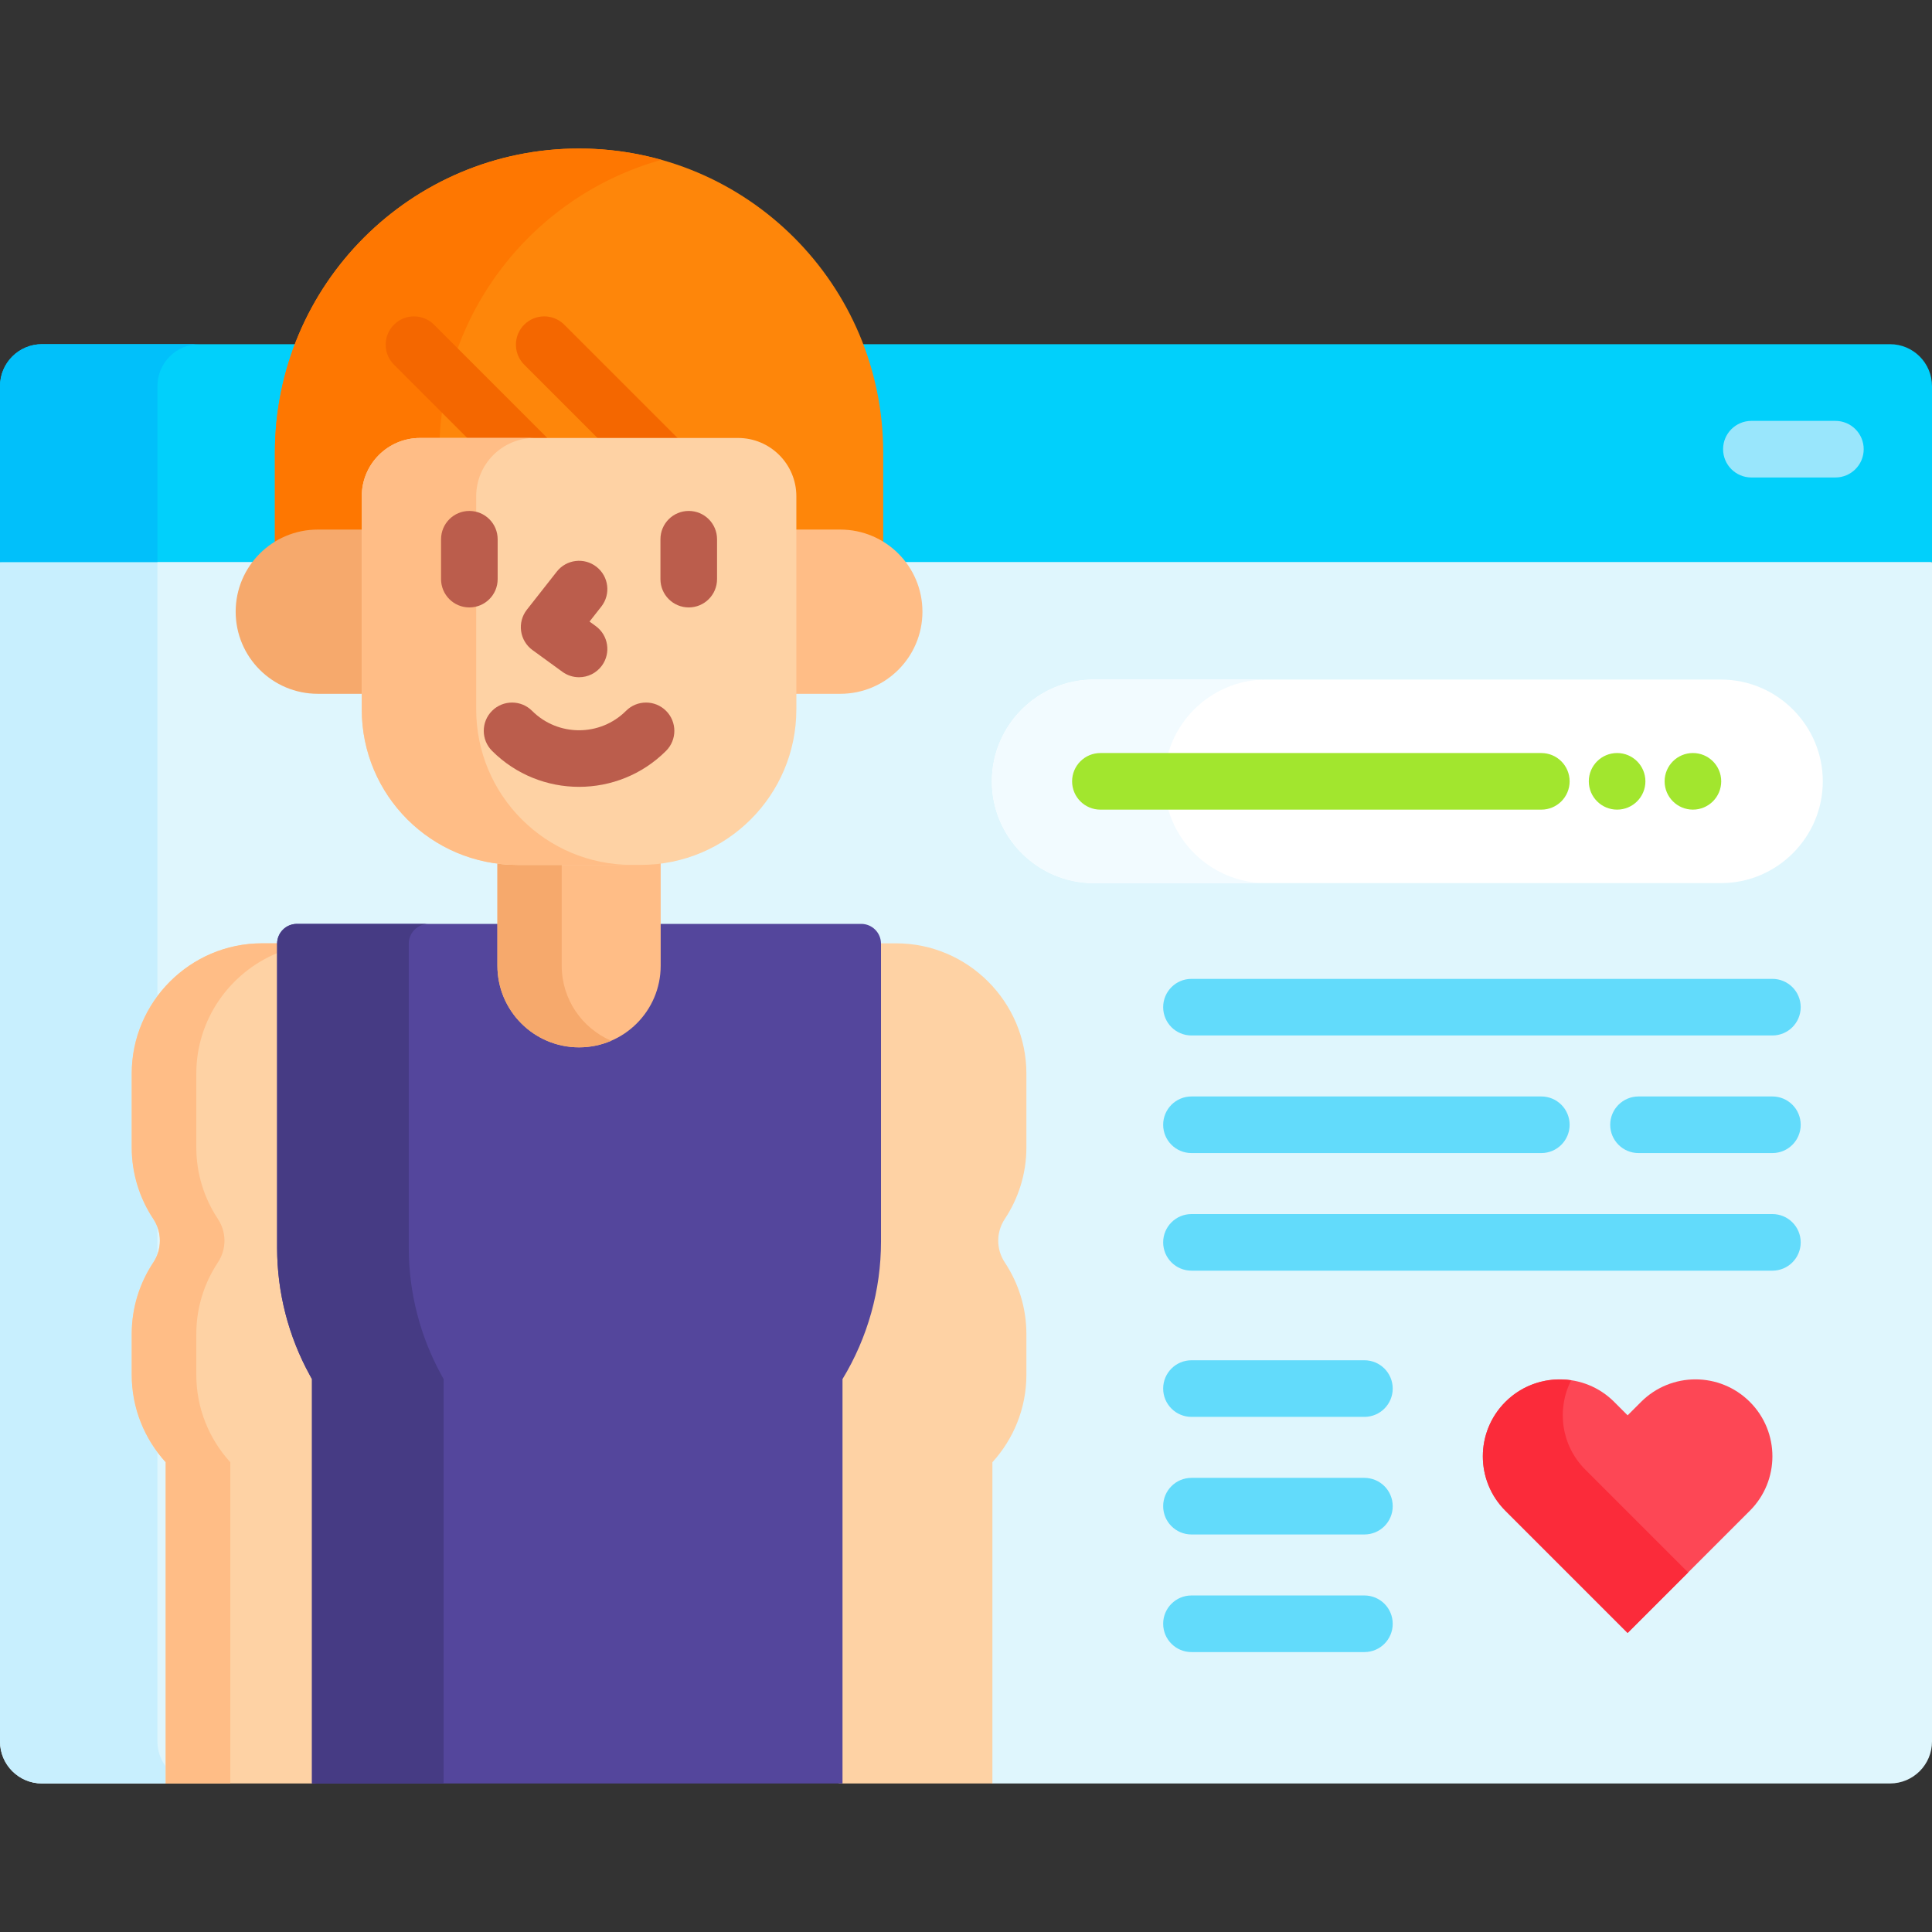 <svg id="Capa_1" enable-background="new 0 0 512 512" height="512" viewBox="0 0 512 512" width="512" xmlns="http://www.w3.org/2000/svg"><rect x="0" y="0" width="512" height="512" fill="#333333" stroke="none"/><g><path d="m504.229 147.95h-496.458l-7.771 1v312.56c0 6.147 4.983 11.13 11.13 11.13h32.782l1-.663v-84.859l-.261-.286c-5.64-6.196-8.745-14.184-8.745-22.492v-10.817c0-6.554 1.918-12.914 5.547-18.396 2.546-3.845 2.546-8.812 0-12.657-3.629-5.48-5.547-11.841-5.547-18.396v-19.573c0-18.479 15.033-33.512 33.512-33.512h5.011l.018-.981c.042-2.299 1.942-4.169 4.237-4.169h149.543c2.295 0 4.195 1.87 4.237 4.169l.018.981h5.011c18.479 0 33.512 15.033 33.512 33.512v19.573c0 6.555-1.918 12.915-5.547 18.396-2.546 3.845-2.546 8.812 0 12.657 3.629 5.481 5.547 11.842 5.547 18.396v10.817c0 8.309-3.105 16.296-8.745 22.492l-.261.286v84.876l1 .645h237.872c6.147 0 11.13-4.983 11.13-11.13v-312.559z" fill="#dff6fd"/><path d="m43.912 468.114c-1.369-1.848-2.19-4.127-2.19-6.604v-76.671c-4.273-5.741-6.816-12.833-6.816-20.498v-10.817c0-6.986 2.107-13.501 5.713-18.948.472-.712.822-1.471 1.103-2.247v-7.06c-.281-.776-.631-1.535-1.103-2.247-3.606-5.447-5.713-11.962-5.713-18.948v-19.573c0-7.672 2.539-14.779 6.816-20.526v-115.025h-41.722v312.56c0 6.147 4.983 11.13 11.13 11.13h32.782z" fill="#c8effe"/><g><path d="m500.87 91.212h-489.74c-6.147 0-11.13 4.983-11.13 11.13v46.608h512v-46.608c0-6.147-4.983-11.13-11.13-11.13z" fill="#01d0fb"/></g><g><path d="m52.853 91.212h-41.723c-6.147 0-11.13 4.983-11.13 11.13v46.608h41.722v-46.608c0-6.147 4.984-11.13 11.131-11.13z" fill="#01c0fa"/></g><g><g fill="#fed2a4"><path d="m83.674 472.641v-107.423l-.671-1.22c-5.604-10.185-8.566-21.714-8.566-33.339v-80.573c0-.033.009-.063.01-.095h-5.029c-18.981 0-34.511 15.53-34.511 34.511v19.573c0 6.986 2.107 13.501 5.713 18.948 2.334 3.525 2.334 8.028 0 11.553-3.606 5.447-5.713 11.962-5.713 18.948v10.817c0 8.899 3.422 17.031 9.006 23.166v85.134z"/><path d="m272.004 304.075v-19.573c0-18.981-15.53-34.511-34.511-34.511h-5.029c.001.032.01.063.01.095v78.956c0 12.667-3.478 25.086-10.056 35.913l-.146.239v107.446h40.725v-85.134c5.584-6.135 9.006-14.266 9.006-23.166v-10.817c0-6.986-2.107-13.501-5.713-18.948-2.334-3.525-2.334-8.028 0-11.553 3.607-5.446 5.714-11.961 5.714-18.947z"/></g><path d="m73.437 252.594v-2.508c0-.033.009-.063.01-.095h-4.029c-18.981 0-34.511 15.53-34.511 34.511v19.573c0 6.985 2.106 13.501 5.713 18.948 2.334 3.525 2.334 8.028 0 11.553-3.607 5.447-5.713 11.962-5.713 18.948v10.817c0 8.899 3.421 17.031 9.006 23.166v85.134h17.117v-85.134c-5.584-6.135-9.006-14.266-9.006-23.166v-10.817c0-6.985 2.106-13.5 5.713-18.948 2.334-3.525 2.334-8.028 0-11.553-3.607-5.447-5.713-11.962-5.713-18.948v-19.573c0-14.35 8.879-26.722 21.413-31.908z" fill="#ffbd86"/><g><g><path d="m228.227 244.84h-149.544c-2.897 0-5.246 2.349-5.246 5.246v80.573c0 11.826 2.989 23.46 8.69 33.821l.547.994v107.166h140.599v-107.166c6.672-10.981 10.201-23.583 10.201-36.432v-78.956c-.001-2.897-2.35-5.246-5.247-5.246z" fill="#54469c"/></g><g><path d="m117.016 364.48c-5.701-10.361-8.69-21.995-8.69-33.821v-80.573c0-2.898 2.349-5.246 5.246-5.246h-34.889c-2.898 0-5.246 2.349-5.246 5.246v80.573c0 11.826 2.989 23.46 8.69 33.821l.547.994v107.166h34.889v-107.166z" fill="#463b84"/></g><path d="m169.834 228.205h-32.758c-1.782 0-3.534-.129-5.255-.354v28.071c0 11.948 9.686 21.634 21.634 21.634 11.948 0 21.634-9.686 21.634-21.634v-28.071c-1.722.225-3.473.354-5.255.354z" fill="#ffbd86"/><g><path d="m148.861 255.922v-26.717h-11.785c-1.782 0-3.533-.126-5.255-.345v27.062c0 11.948 9.686 21.634 21.634 21.634 3.026 0 5.905-.626 8.52-1.748-7.71-3.308-13.114-10.964-13.114-19.886z" fill="#f6a96c"/></g><g><path d="m84.216 141.344h12.652v-9.824c0-7.969 6.483-14.452 14.453-14.452h84.268c7.969 0 14.452 6.483 14.452 14.452v9.824h12.653c4.194 0 8.096 1.26 11.364 3.407v-24.788c0-44.516-36.087-80.603-80.603-80.603-44.516 0-80.603 36.087-80.603 80.603v24.788c3.268-2.148 7.169-3.407 11.364-3.407z" fill="#fe860a"/><g><path d="m175.243 42.364c-6.933-1.943-14.234-3.004-21.788-3.004-44.516 0-80.603 36.087-80.603 80.603v29.07h43.576v-29.07c-.001-36.963 24.888-68.092 58.815-77.599z" fill="#fe7701"/></g><g fill="#f46700"><path d="m159.343 117.067h21.215l-31.028-31.028c-2.93-2.928-7.678-2.928-10.607 0-2.929 2.93-2.929 7.678 0 10.607z"/><path d="m124.833 117.067h21.213l-31.029-31.028c-2.928-2.928-7.677-2.929-10.606.001-2.929 2.929-2.929 7.678.001 10.606z"/></g><g><path d="m96.868 140.343h-12.652c-12.018 0-21.761 9.743-21.761 21.761s9.743 21.761 21.761 21.761h12.653v-43.522z" fill="#f6a96c"/><path d="m222.694 140.343h-12.653v43.522h12.653c12.018 0 21.761-9.743 21.761-21.761s-9.742-21.761-21.761-21.761z" fill="#ffbd86"/></g><g><path d="m95.869 131.52v56.478c0 22.758 18.449 41.207 41.207 41.207h32.758c22.758 0 41.207-18.449 41.207-41.207v-56.478c0-8.534-6.918-15.453-15.453-15.453h-84.267c-8.534 0-15.452 6.919-15.452 15.453z" fill="#fed2a4"/></g><g><path d="m126.197 187.998v-56.478c0-8.534 6.918-15.453 15.453-15.453h-30.328c-8.534 0-15.453 6.918-15.453 15.453v56.478c0 22.758 18.449 41.207 41.207 41.207h30.328c-22.758 0-41.207-18.449-41.207-41.207z" fill="#ffbd86"/></g><g fill="#bb5d4c"><path d="m131.885 153.475v-10.571c0-4.143-3.357-7.5-7.5-7.5s-7.5 3.357-7.5 7.5v10.571c0 4.143 3.357 7.5 7.5 7.5s7.5-3.358 7.5-7.5z"/><path d="m182.524 135.403c-4.143 0-7.5 3.357-7.5 7.5v10.571c0 4.143 3.357 7.5 7.5 7.5s7.5-3.357 7.5-7.5v-10.571c0-4.142-3.357-7.5-7.5-7.5z"/><path d="m141.115 172.273 7.929 5.766c1.332.969 2.875 1.436 4.405 1.436 2.318 0 4.604-1.071 6.071-3.09 2.437-3.351 1.695-8.041-1.654-10.477l-1.633-1.188 3.119-3.97c2.559-3.257 1.993-7.972-1.264-10.531-3.257-2.558-7.973-1.995-10.531 1.264l-7.929 10.091c-1.259 1.603-1.812 3.647-1.531 5.666.281 2.018 1.371 3.835 3.018 5.033z"/><path d="m165.904 188.381c-6.863 6.865-18.035 6.865-24.898 0-2.93-2.928-7.678-2.928-10.607 0-2.929 2.93-2.929 7.678 0 10.607 6.357 6.356 14.707 9.534 23.057 9.534s16.699-3.178 23.057-9.534c2.929-2.93 2.929-7.678 0-10.607-2.931-2.928-7.679-2.928-10.609 0z"/></g></g></g></g><g><g><path d="m456.091 234.032h-166.268c-14.833 0-26.97-12.136-26.97-26.97 0-14.833 12.136-26.97 26.97-26.97h166.268c14.833 0 26.97 12.136 26.97 26.97 0 14.834-12.137 26.97-26.97 26.97z" fill="#fff"/></g><g><path d="m308.539 207.062c0-14.834 12.136-26.97 26.97-26.97h-45.686c-14.834 0-26.97 12.136-26.97 26.97 0 14.833 12.136 26.97 26.97 26.97h45.686c-14.833 0-26.97-12.136-26.97-26.97z" fill="#f2fbff"/></g><g fill="#a2e62e"><path d="m408.467 199.563h-116.85c-4.143 0-7.5 3.357-7.5 7.5s3.357 7.5 7.5 7.5h116.85c4.143 0 7.5-3.357 7.5-7.5s-3.358-7.5-7.5-7.5z"/><circle cx="428.55" cy="207.06" r="7.5"/><circle cx="448.64" cy="207.06" r="7.5"/></g></g><g><g><path d="m469.704 274.41h-153.953c-4.143 0-7.5-3.357-7.5-7.5s3.357-7.5 7.5-7.5h153.953c4.143 0 7.5 3.357 7.5 7.5s-3.357 7.5-7.5 7.5z" fill="#62dbfb"/></g><g><path d="m469.704 305.575h-35.482c-4.143 0-7.5-3.357-7.5-7.5s3.357-7.5 7.5-7.5h35.482c4.143 0 7.5 3.357 7.5 7.5s-3.357 7.5-7.5 7.5z" fill="#62dbfb"/></g><g><path d="m408.467 305.575h-92.716c-4.143 0-7.5-3.357-7.5-7.5s3.357-7.5 7.5-7.5h92.716c4.143 0 7.5 3.357 7.5 7.5s-3.358 7.5-7.5 7.5z" fill="#62dbfb"/></g><g><path d="m469.704 336.74h-153.953c-4.143 0-7.5-3.357-7.5-7.5s3.357-7.5 7.5-7.5h153.953c4.143 0 7.5 3.357 7.5 7.5s-3.357 7.5-7.5 7.5z" fill="#62dbfb"/></g></g><g><g><path d="m361.584 375.486h-45.833c-4.143 0-7.5-3.357-7.5-7.5s3.357-7.5 7.5-7.5h45.833c4.143 0 7.5 3.357 7.5 7.5s-3.357 7.5-7.5 7.5z" fill="#62dbfb"/></g><g><path d="m361.584 406.651h-45.833c-4.143 0-7.5-3.357-7.5-7.5s3.357-7.5 7.5-7.5h45.833c4.143 0 7.5 3.357 7.5 7.5s-3.357 7.5-7.5 7.5z" fill="#62dbfb"/></g><g><path d="m361.584 437.816h-45.833c-4.143 0-7.5-3.357-7.5-7.5s3.357-7.5 7.5-7.5h45.833c4.143 0 7.5 3.357 7.5 7.5s-3.357 7.5-7.5 7.5z" fill="#62dbfb"/></g></g><g><path d="m434.895 371.521-3.558 3.558-3.557-3.558c-7.963-7.963-20.874-7.963-28.837 0-7.963 7.963-7.963 20.874 0 28.837l32.395 32.395 32.395-32.395c7.963-7.963 7.963-20.874 0-28.837-7.964-7.963-20.875-7.963-28.838 0z" fill="#fd4755"/></g><g><path d="m420.119 389.464c-6.406-6.406-7.648-16.011-3.747-23.67-6.171-.917-12.68.976-17.43 5.727-7.963 7.963-7.963 20.874 0 28.837l32.395 32.395 16.035-16.035z" fill="#fb2b3a"/></g><g><path d="m486.4 126.538h-22.262c-4.143 0-7.5-3.357-7.5-7.5s3.357-7.5 7.5-7.5h22.262c4.143 0 7.5 3.357 7.5 7.5s-3.357 7.5-7.5 7.5z" fill="#99e6fc"/></g></g></svg>